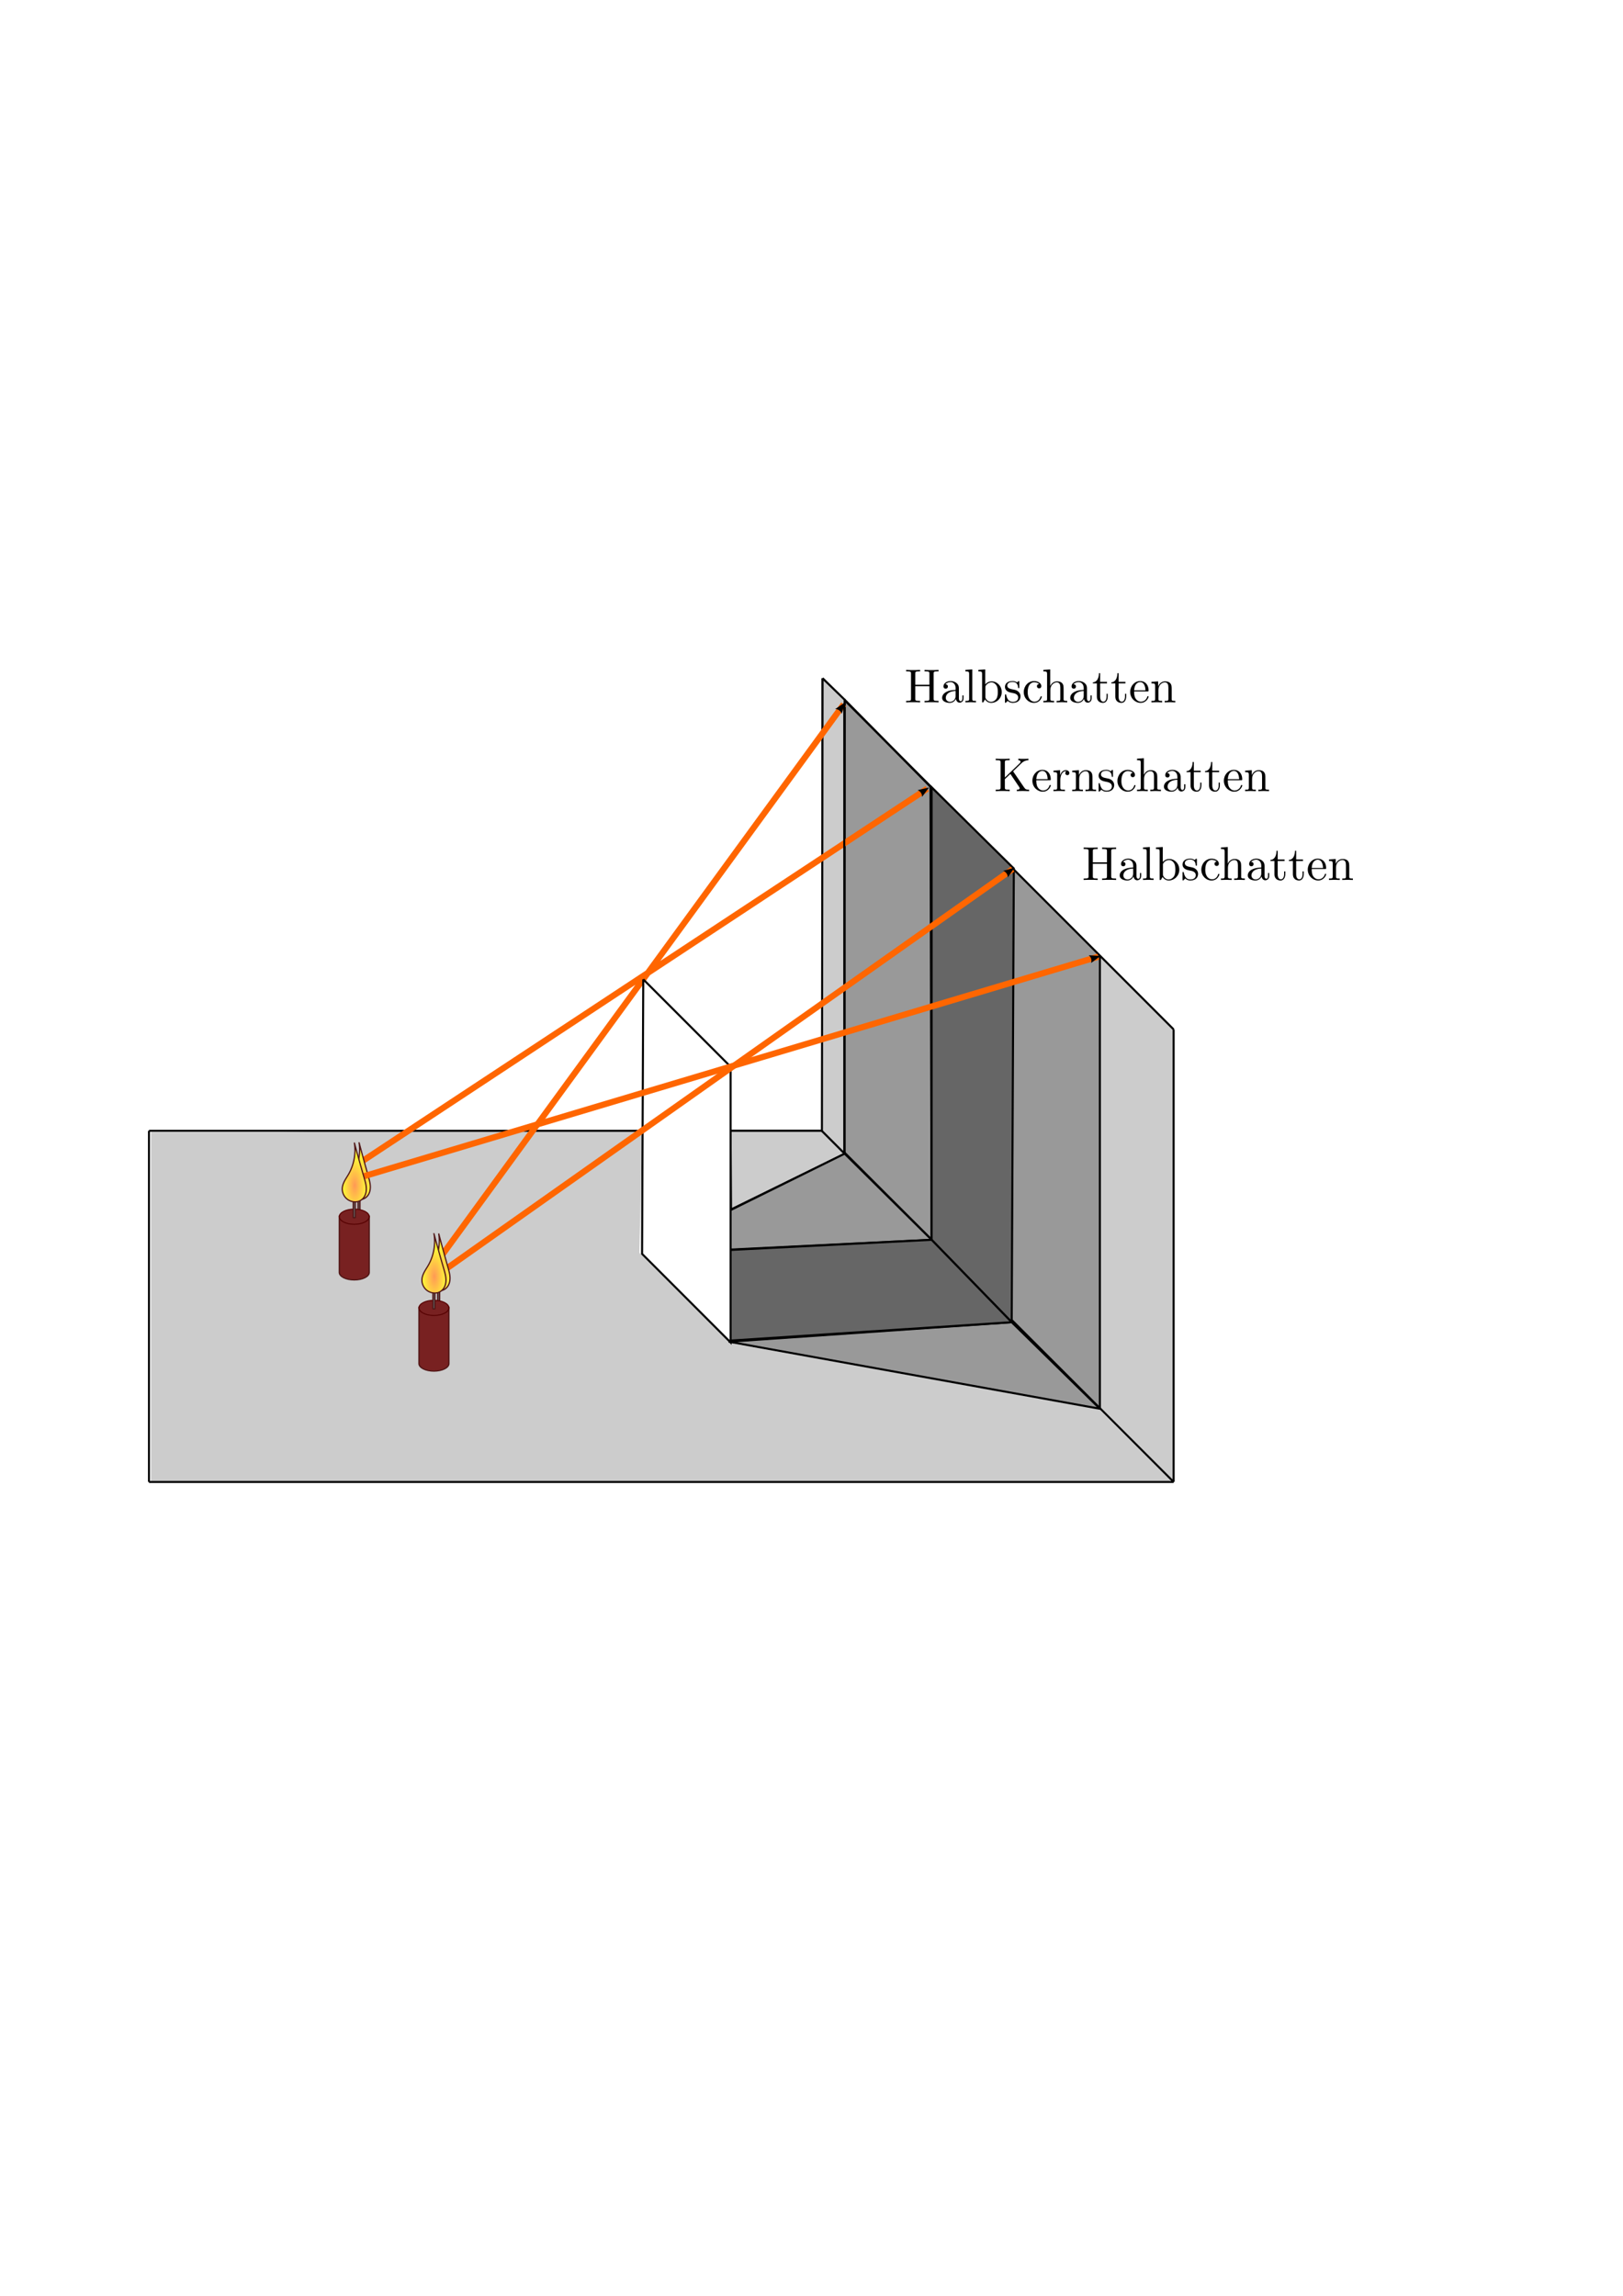 <svg xmlns:ns0="http://www.iki.fi/pav/software/textext/" xmlns="http://www.w3.org/2000/svg" xmlns:xlink="http://www.w3.org/1999/xlink" width="210mm" height="297mm"><title>Kernschatten und Halbschatten</title><defs><marker orient="auto" id="d" overflow="visible"><path d="M8.719 4.034L-2.207.016 8.719-4.002c-1.746 2.372-1.736 5.618 0 8.036z" transform="rotate(180) scale(.6)" font-size="12" fill-rule="evenodd" stroke-width=".625" stroke-linejoin="round"/></marker><linearGradient id="a"><stop offset="0" stop-color="#f95"/><stop offset="1" stop-color="#fffb36"/></linearGradient><linearGradient id="b"><stop offset="0" stop-color="#f95"/><stop offset="1" stop-color="#fffb36"/></linearGradient><linearGradient id="c"><stop offset="0" stop-color="#f95"/><stop offset="1" stop-color="#fffb36"/></linearGradient><radialGradient xlink:href="#a" id="e" gradientUnits="userSpaceOnUse" gradientTransform="matrix(1 0 0 2.431 1.301 4179.676)" cx="-7817.805" cy="-2897.761" fx="-7817.805" fy="-2897.761" r="29.799"/><radialGradient xlink:href="#b" id="f" gradientUnits="userSpaceOnUse" gradientTransform="matrix(1 0 0 2.431 1.301 4179.676)" cx="-7817.805" cy="-2897.761" fx="-7817.805" fy="-2897.761" r="29.799"/><radialGradient xlink:href="#c" id="z" gradientUnits="userSpaceOnUse" gradientTransform="matrix(1 0 0 2.431 8036.729 7458.337)" cx="-7817.805" cy="-2897.761" fx="-7817.805" fy="-2897.761" r="29.799"/><radialGradient xlink:href="#c" id="A" gradientUnits="userSpaceOnUse" gradientTransform="matrix(1 0 0 2.431 8036.729 7458.337)" cx="-7817.805" cy="-2897.761" fx="-7817.805" fy="-2897.761" r="29.799"/></defs><path fill="#fff" stroke="#fff" stroke-width="1.1" stroke-linecap="round" stroke-linejoin="round" d="M22.185 284.61h699.724v483.143H22.185z"/><path d="M428.137 670.147l.271-132.573 41.822 41.556s.288 133.96-.27 132.573z" fill="#fff" stroke="#fff" stroke-linecap="round" stroke-linejoin="round"/><path d="M357.497 591.354l-.253-38.512h44.68l11.237 11.237-55.664 27.275" fill="#ccc" stroke="#000"/><path d="M74.291 638.916v-84.853l61.872.021 64.834-.867s-7.058 17.718 50.97.484l6.808.063 10.398 32.08c24.386-16.51 43.903-30.719 44.096-30.525.194.193.028 13.197-.368 28.896l-.72 28.545 22.414 22.33c14.48 14.425 23.24 22.42 24.749 22.586 1.284.142 41.883 7.387 90.219 16.1l87.883 15.842 17.169 17.075 17.169 17.076H74.29v-84.853z" fill="#ccc" stroke="#ccc" stroke-linecap="round" stroke-linejoin="round"/><path d="M176.55 569.372l24.447-16.155 49.063-.223-66.856 20.086-2.42-1.866-4.234-1.842M260.534 553.165l53.231-.127-89.863 63.457a7.724 7.724 0 0 0-1.854-3.782 7.725 7.725 0 0 0-3.642-2.254l42.128-57.294" fill="#ccc"/><path d="M486.167 635.878l-.36-152.86 51.306-15.275.18 219.26z" fill="#999" stroke="#999" stroke-linecap="round" stroke-linejoin="round"/><path d="M485.978 415.525l51.849 51.97c.091.07-51.993 15.258-51.993 15.258z" fill="#999" stroke="#999" stroke-linecap="round" stroke-linejoin="round"/><path d="M538.44 688.449l-.57-220.115 35.678 35.171c-.085.5-.192 219.67-.192 219.67z" fill="#ccc" stroke="#ccc" stroke-linecap="round" stroke-linejoin="round"/><path d="M413.055 342.098l41.987 42.61.542 221.487-42.89-42.89.361-221.207" fill="#999" stroke="#000"/><g fill="none" stroke="#000" stroke-width="1.364"><path d="M402.266 552.906l171.676 171.676M402.266 331.637l171.676 171.676M573.942 724.582v-221.24M402.266 552.906v-221.24" stroke-width="1"/></g><g fill="none" stroke="#000" stroke-width="1.364"><path d="M573.942 724.582H72.861M402.266 552.906H72.861" stroke-width="1"/></g><path d="M402.266 331.666l10.79 10.432V564.08l-11.112-11.111.322-221.302" fill="#ccc" stroke="#000"/><path d="M214.795 615.584l197.79-271.22M175.57 568.8l277.859-183.175" fill="none" stroke="#f60" stroke-width="3" marker-end="url(#d)"/><path d="M494.753 646.484l-39.169-40.29V384.956l40.208 39.703-1.039 221.826" fill="#666" stroke="#000"/><path d="M537.867 688.795v-221.24M72.861 552.906v171.676" fill="none" stroke="#000"/><path d="M455.584 606.195l-141.594 6.878 99.065-48.994 42.53 42.116M356.37 656.017l138.383-9.533 43.114 42.311-181.496-32.778" fill="#999" stroke="#000"/><path d="M356.146 611.204l99.438-5.01 39.17 40.29-137.677 8.999-.931-44.279" fill="#666" stroke="#000"/><path d="M314.578 478.842l42.704 42.705v134.818l-43.292-43.292.588-134.23" fill="#fff" stroke="#000"/><path d="M412.873 563.894V343.788" fill="none" stroke="#000"/><path d="M215.826 622.05l279.39-197.137" fill="none" stroke="#f60" stroke-width="3" marker-end="url(#d)"/><g stroke="#501616" stroke-width="3.189"><path fill="#666" stroke-linejoin="round" d="M-7820.096-2837.776h5.051v51.518h-5.051z" transform="matrix(.19 0 0 .194 1660.898 1134.491)"/><path d="M-7808.35-2825.562c-9.556 2.268-20.133-.305-27.58-6.71-7.446-6.404-11.573-16.478-10.76-26.266.516-6.203 2.875-12.12 5.811-17.609 2.936-5.489 6.463-10.64 9.557-16.04 13.163-22.974 18.147-50.526 13.867-76.655a4267.026 4267.026 0 0 0 23.88 85.526c2.368 8.15 4.776 16.387 5.173 24.865.396 8.477-1.414 17.355-6.704 23.99a26.672 26.672 0 0 1-13.243 8.9" fill="url(#e)" transform="matrix(.19 0 0 .194 1660.898 1134.491)"/></g><g stroke="#501616" stroke-width="3.189"><path fill="#666" stroke-linejoin="round" d="M-7820.096-2837.776h5.051v51.518h-5.051z" transform="matrix(.19 0 0 .194 1699.858 1179.069)"/><path d="M-7808.35-2825.562c-9.556 2.268-20.133-.305-27.58-6.71-7.446-6.404-11.573-16.478-10.76-26.266.516-6.203 2.875-12.12 5.811-17.609 2.936-5.489 6.463-10.64 9.557-16.04 13.163-22.974 18.147-50.526 13.867-76.655a4267.026 4267.026 0 0 0 23.88 85.526c2.368 8.15 4.776 16.387 5.173 24.865.396 8.477-1.414 17.355-6.704 23.99a26.672 26.672 0 0 1-13.243 8.9" fill="url(#f)" transform="matrix(.19 0 0 .194 1699.858 1179.069)"/></g><path d="M177.937 575.121l359.187-107.382" fill="none" stroke="#f60" stroke-width="3" marker-end="url(#d)"/><g transform="translate(8.818 116.381) scale(2.329)" ns0:text="Halbschatten"><defs><symbol overflow="visible" id="g"><path d="M6.11-6.031c0-.36.015-.469.78-.469h.25v-.313c-.359.032-1.093.032-1.468.032s-1.125 0-1.469-.032v.313h.234c.766 0 .782.11.782.469v2.328H2.25v-2.328c0-.36.016-.469.781-.469h.235v-.313c-.344.032-1.079.032-1.47.032-.374 0-1.124 0-1.468-.032v.313h.234c.766 0 .797.11.797.469v5.25c0 .36-.03.469-.796.469H.328V0c.344-.031 1.094-.031 1.469-.031s1.125 0 1.469.031v-.313H3.03c-.765 0-.781-.109-.781-.468v-2.61h2.969v2.61c0 .36-.016.469-.782.469h-.234V0c.344-.031 1.078-.031 1.453-.031.39 0 1.125 0 1.485.031v-.313h-.25c-.766 0-.782-.109-.782-.468zm0 0"/></symbol><symbol overflow="visible" id="h"><path d="M3.313-.75c.046.39.312.813.78.813.22 0 .829-.141.829-.954v-.562h-.25v.562c0 .579-.25.641-.36.641-.328 0-.375-.453-.375-.5v-1.984c0-.422 0-.813-.359-1.188-.39-.39-.89-.547-1.36-.547-.827 0-1.515.469-1.515 1.125 0 .297.203.469.469.469a.435.435 0 0 0 .453-.453c0-.125-.047-.453-.516-.453.282-.36.766-.469 1.079-.469.5 0 1.062.39 1.062 1.281v.36c-.516.03-1.203.062-1.828.359-.75.344-1 .86-1 1.297 0 .812.969 1.062 1.594 1.062.656 0 1.109-.406 1.296-.859zM3.25-2.39v1c0 .937-.719 1.28-1.172 1.28-.484 0-.89-.343-.89-.843 0-.547.421-1.375 2.062-1.438zm0 0"/></symbol><symbol overflow="visible" id="i"><path d="M1.766-6.922l-1.438.11v.312c.703 0 .781.063.781.563V-.75c0 .438-.109.438-.78.438V0c.327-.016.859-.031 1.109-.031s.734.015 1.109.031v-.313c-.672 0-.781 0-.781-.437zm0 0"/></symbol><symbol overflow="visible" id="j"><path d="M1.719-3.766v-3.156l-1.438.11v.312c.703 0 .781.063.781.563V0h.25c0-.016.079-.156.36-.625.14.234.562.734 1.297.734 1.187 0 2.219-.984 2.219-2.265 0-1.266-.97-2.25-2.11-2.25-.781 0-1.203.468-1.36.64zM1.75-1.14v-2.046c0-.188 0-.204.11-.36.39-.562.937-.64 1.171-.64.453 0 .813.265 1.047.64.266.406.281.969.281 1.39 0 .36-.015.954-.296 1.407-.22.313-.594.64-1.125.64-.454 0-.813-.234-1.047-.609-.141-.203-.141-.234-.141-.422zm0 0"/></symbol><symbol overflow="visible" id="k"><path d="M2.078-1.938c.219.047 1.031.204 1.031.922 0 .5-.343.907-1.125.907-.843 0-1.203-.563-1.39-1.422-.031-.125-.031-.157-.14-.157-.126 0-.126.063-.126.235v1.328c0 .172 0 .234.11.234C.483.11.5.094.688-.094.703-.109.703-.125.89-.312c.437.406.89.421 1.093.421 1.141 0 1.61-.671 1.61-1.39 0-.516-.297-.828-.422-.938-.328-.328-.719-.406-1.14-.484-.563-.11-1.22-.235-1.22-.813 0-.359.25-.765 1.11-.765 1.094 0 1.156.906 1.172 1.203 0 .094.094.094.11.094.14 0 .14-.047.14-.235v-1.015c0-.157 0-.235-.11-.235-.046 0-.078 0-.203.125-.031.032-.125.125-.172.157-.375-.282-.78-.282-.937-.282-1.219 0-1.594.672-1.594 1.235 0 .343.156.625.422.843.328.25.61.313 1.328.454zm0 0"/></symbol><symbol overflow="visible" id="l"><path d="M1.172-2.172c0-1.625.812-2.047 1.344-2.047.093 0 .718.016 1.062.375-.406.031-.469.328-.469.453 0 .266.188.454.454.454.265 0 .468-.157.468-.47 0-.671-.765-1.062-1.531-1.062C1.25-4.469.344-3.39.344-2.156c0 1.281.984 2.265 2.14 2.265 1.329 0 1.657-1.203 1.657-1.296 0-.094-.11-.094-.141-.094-.078 0-.11.031-.125.093C3.594-.265 2.937-.14 2.578-.14c-.531 0-1.406-.421-1.406-2.03zm0 0"/></symbol><symbol overflow="visible" id="m"><path d="M1.094-.75c0 .438-.11.438-.782.438V0c.36-.016.86-.031 1.141-.031.25 0 .766.015 1.11.031v-.313c-.672 0-.782 0-.782-.437v-1.844c0-1.031.719-1.594 1.344-1.594.64 0 .75.532.75 1.11V-.75c0 .438-.11.438-.781.438V0c.344-.016.86-.031 1.125-.031.25 0 .781.015 1.11.031v-.313c-.516 0-.766 0-.766-.296v-1.907c0-.859 0-1.156-.313-1.515-.14-.172-.469-.375-1.047-.375-.844 0-1.281.593-1.453.984v-3.5l-1.438.11v.312c.704 0 .782.063.782.563zm0 0"/></symbol><symbol overflow="visible" id="n"><path d="M1.719-3.984h1.437v-.313H1.72v-1.828h-.25c0 .813-.297 1.875-1.282 1.922v.219h.844v2.75c0 1.218.938 1.343 1.297 1.343.703 0 .985-.703.985-1.343v-.563h-.25v.547c0 .734-.297 1.11-.672 1.11-.672 0-.672-.907-.672-1.079zm0 0"/></symbol><symbol overflow="visible" id="o"><path d="M1.11-2.516C1.171-4 2.015-4.25 2.36-4.25c1.015 0 1.124 1.344 1.124 1.734zm0 .22h2.78c.22 0 .25 0 .25-.22 0-.984-.546-1.953-1.78-1.953C1.202-4.469.28-3.437.28-2.187.281-.86 1.328.108 2.47.108 3.688.11 4.14-1 4.14-1.187c0-.094-.079-.125-.141-.125-.078 0-.11.062-.125.14C3.531-.14 2.625-.14 2.531-.14c-.5 0-.89-.296-1.125-.671-.297-.47-.297-1.125-.297-1.485zm0 0"/></symbol><symbol overflow="visible" id="p"><path d="M1.094-3.422V-.75c0 .438-.11.438-.782.438V0c.36-.016.86-.031 1.141-.031.25 0 .766.015 1.11.031v-.313c-.672 0-.782 0-.782-.437v-1.844c0-1.031.719-1.594 1.344-1.594.64 0 .75.532.75 1.11V-.75c0 .438-.11.438-.781.438V0c.344-.016.86-.031 1.125-.031.25 0 .781.015 1.11.031v-.313c-.516 0-.766 0-.766-.296v-1.907c0-.859 0-1.156-.313-1.515-.14-.172-.469-.375-1.047-.375-.734 0-1.203.422-1.484 1.047v-1.047l-1.407.11v.312c.704 0 .782.062.782.562zm0 0"/></symbol></defs><use height="1052.362" width="744.094" xlink:href="#g" x="223.432" y="134.765"/><use height="1052.362" width="744.094" xlink:href="#h" x="230.904" y="134.765"/><use height="1052.362" width="744.094" xlink:href="#i" x="235.885" y="134.765"/><use height="1052.362" width="744.094" xlink:href="#j" x="238.653" y="134.765"/><use height="1052.362" width="744.094" xlink:href="#k" x="244.188" y="134.765"/><use height="1052.362" width="744.094" xlink:href="#l" x="248.117" y="134.765"/><g><use height="1052.362" width="744.094" xlink:href="#m" x="252.266" y="134.765"/><use height="1052.362" width="744.094" xlink:href="#h" x="257.801" y="134.765"/><use height="1052.362" width="744.094" xlink:href="#n" x="262.782" y="134.765"/><use height="1052.362" width="744.094" xlink:href="#n" x="266.657" y="134.765"/><use height="1052.362" width="744.094" xlink:href="#o" x="270.531" y="134.765"/><use height="1052.362" width="744.094" xlink:href="#p" x="274.959" y="134.765"/></g></g><g ns0:text="Halbschatten"><g transform="translate(-78.018 29.545) scale(2.329)"><use y="134.765" x="223.432" xlink:href="#g" width="744.094" height="1052.362"/><use y="134.765" x="230.904" xlink:href="#h" width="744.094" height="1052.362"/><use y="134.765" x="235.885" xlink:href="#i" width="744.094" height="1052.362"/><use y="134.765" x="238.653" xlink:href="#j" width="744.094" height="1052.362"/><use y="134.765" x="244.188" xlink:href="#k" width="744.094" height="1052.362"/><use y="134.765" x="248.117" xlink:href="#l" width="744.094" height="1052.362"/></g><g transform="translate(-78.018 29.545) scale(2.329)"><use y="134.765" x="252.266" xlink:href="#m" width="744.094" height="1052.362"/><use y="134.765" x="257.801" xlink:href="#h" width="744.094" height="1052.362"/><use y="134.765" x="262.782" xlink:href="#n" width="744.094" height="1052.362"/><use y="134.765" x="266.657" xlink:href="#n" width="744.094" height="1052.362"/><use y="134.765" x="270.531" xlink:href="#o" width="744.094" height="1052.362"/><use y="134.765" x="274.959" xlink:href="#p" width="744.094" height="1052.362"/></g></g><g transform="translate(-34.207 72.963) scale(2.329)" ns0:text="Kernschatten"><defs><symbol id="q" overflow="visible"><path d="M3.984-4.172l1.797-1.734c.078-.078.61-.578 1.422-.594v-.313c-.266.032-.578.032-.86.032-.359 0-.921 0-1.265-.032v.313c.406.016.469.234.469.328 0 .156-.11.266-.188.328L2.25-2.859v-3.172c0-.36.016-.469.781-.469h.235v-.313c-.344.032-1.079.032-1.47.032-.374 0-1.124 0-1.468-.032v.313h.234c.766 0 .797.11.797.469v5.25c0 .36-.03.469-.796.469H.328V0c.344-.031 1.094-.031 1.469-.031s1.125 0 1.469.031v-.313H3.03c-.765 0-.781-.109-.781-.468v-1.735l1.156-1.109L5.203-.953c.063.094.156.219.156.344 0 .296-.39.296-.593.296V0c.343-.031 1.046-.031 1.421-.031.36 0 .735.015 1.157.031v-.313c-.547 0-.75-.03-1.047-.468zm0 0"/></symbol><symbol id="r" overflow="visible"><path d="M1.11-2.516C1.171-4 2.015-4.25 2.36-4.25c1.015 0 1.124 1.344 1.124 1.734zm0 .22h2.78c.22 0 .25 0 .25-.22 0-.984-.546-1.953-1.78-1.953C1.202-4.469.28-3.437.28-2.187.281-.86 1.328.108 2.47.108 3.688.11 4.14-1 4.14-1.187c0-.094-.079-.125-.141-.125-.078 0-.11.062-.125.14C3.531-.14 2.625-.14 2.531-.14c-.5 0-.89-.296-1.125-.671-.297-.47-.297-1.125-.297-1.485zm0 0"/></symbol><symbol id="s" overflow="visible"><path d="M1.672-3.313v-1.093l-1.39.11v.312c.702 0 .78.062.78.562V-.75c0 .438-.109.438-.78.438V0c.39-.016.859-.031 1.14-.031.39 0 .86 0 1.266.031v-.313h-.22c-.734 0-.75-.109-.75-.468v-1.531c0-.985.423-1.876 1.173-1.876.062 0 .093 0 .109.016-.031 0-.234.125-.234.39 0 .266.218.423.437.423a.421.421 0 0 0 .422-.438c0-.312-.313-.61-.734-.61-.735 0-1.094.673-1.22 1.095zm0 0"/></symbol><symbol id="t" overflow="visible"><path d="M1.094-3.422V-.75c0 .438-.11.438-.782.438V0c.36-.016.86-.031 1.141-.031.25 0 .766.015 1.11.031v-.313c-.672 0-.782 0-.782-.437v-1.844c0-1.031.719-1.594 1.344-1.594.64 0 .75.532.75 1.11V-.75c0 .438-.11.438-.781.438V0c.344-.016.86-.031 1.125-.031.25 0 .781.015 1.11.031v-.313c-.516 0-.766 0-.766-.296v-1.907c0-.859 0-1.156-.313-1.515-.14-.172-.469-.375-1.047-.375-.734 0-1.203.422-1.484 1.047v-1.047l-1.407.11v.312c.704 0 .782.062.782.562zm0 0"/></symbol><symbol id="u" overflow="visible"><path d="M2.078-1.938c.219.047 1.031.204 1.031.922 0 .5-.343.907-1.125.907-.843 0-1.203-.563-1.39-1.422-.031-.125-.031-.157-.14-.157-.126 0-.126.063-.126.235v1.328c0 .172 0 .234.11.234C.483.11.5.094.688-.094.703-.109.703-.125.89-.312c.437.406.89.421 1.093.421 1.141 0 1.61-.671 1.61-1.39 0-.516-.297-.828-.422-.938-.328-.328-.719-.406-1.14-.484-.563-.11-1.22-.235-1.22-.813 0-.359.25-.765 1.11-.765 1.094 0 1.156.906 1.172 1.203 0 .094.094.094.11.094.14 0 .14-.047.14-.235v-1.015c0-.157 0-.235-.11-.235-.046 0-.078 0-.203.125-.031.032-.125.125-.172.157-.375-.282-.78-.282-.937-.282-1.219 0-1.594.672-1.594 1.235 0 .343.156.625.422.843.328.25.61.313 1.328.454zm0 0"/></symbol><symbol id="v" overflow="visible"><path d="M1.172-2.172c0-1.625.812-2.047 1.344-2.047.093 0 .718.016 1.062.375-.406.031-.469.328-.469.453 0 .266.188.454.454.454.265 0 .468-.157.468-.47 0-.671-.765-1.062-1.531-1.062C1.25-4.469.344-3.39.344-2.156c0 1.281.984 2.265 2.14 2.265 1.329 0 1.657-1.203 1.657-1.296 0-.094-.11-.094-.141-.094-.078 0-.11.031-.125.093C3.594-.265 2.937-.14 2.578-.14c-.531 0-1.406-.421-1.406-2.03zm0 0"/></symbol><symbol id="w" overflow="visible"><path d="M1.094-.75c0 .438-.11.438-.782.438V0c.36-.016.86-.031 1.141-.031.25 0 .766.015 1.11.031v-.313c-.672 0-.782 0-.782-.437v-1.844c0-1.031.719-1.594 1.344-1.594.64 0 .75.532.75 1.11V-.75c0 .438-.11.438-.781.438V0c.344-.016.86-.031 1.125-.031.25 0 .781.015 1.11.031v-.313c-.516 0-.766 0-.766-.296v-1.907c0-.859 0-1.156-.313-1.515-.14-.172-.469-.375-1.047-.375-.844 0-1.281.593-1.453.984v-3.5l-1.438.11v.312c.704 0 .782.063.782.563zm0 0"/></symbol><symbol id="x" overflow="visible"><path d="M3.313-.75c.046.39.312.813.78.813.22 0 .829-.141.829-.954v-.562h-.25v.562c0 .579-.25.641-.36.641-.328 0-.375-.453-.375-.5v-1.984c0-.422 0-.813-.359-1.188-.39-.39-.89-.547-1.36-.547-.827 0-1.515.469-1.515 1.125 0 .297.203.469.469.469a.435.435 0 0 0 .453-.453c0-.125-.047-.453-.516-.453.282-.36.766-.469 1.079-.469.5 0 1.062.39 1.062 1.281v.36c-.516.03-1.203.062-1.828.359-.75.344-1 .86-1 1.297 0 .812.969 1.062 1.594 1.062.656 0 1.109-.406 1.296-.859zM3.25-2.39v1c0 .937-.719 1.28-1.172 1.28-.484 0-.89-.343-.89-.843 0-.547.421-1.375 2.062-1.438zm0 0"/></symbol><symbol id="y" overflow="visible"><path d="M1.719-3.984h1.437v-.313H1.72v-1.828h-.25c0 .813-.297 1.875-1.282 1.922v.219h.844v2.75c0 1.218.938 1.343 1.297 1.343.703 0 .985-.703.985-1.343v-.563h-.25v.547c0 .734-.297 1.11-.672 1.11-.672 0-.672-.907-.672-1.079zm0 0"/></symbol></defs><use y="134.765" x="223.432" xlink:href="#q" width="744.094" height="1052.362"/><use y="134.765" x="231.181" xlink:href="#r" width="744.094" height="1052.362"/><use y="134.765" x="235.608" xlink:href="#s" width="744.094" height="1052.362"/><use y="134.765" x="239.511" xlink:href="#t" width="744.094" height="1052.362"/><use y="134.765" x="245.046" xlink:href="#u" width="744.094" height="1052.362"/><use y="134.765" x="248.975" xlink:href="#v" width="744.094" height="1052.362"/><g><use y="134.765" x="253.124" xlink:href="#w" width="744.094" height="1052.362"/><use y="134.765" x="258.659" xlink:href="#x" width="744.094" height="1052.362"/><use y="134.765" x="263.64" xlink:href="#y" width="744.094" height="1052.362"/><use y="134.765" x="267.515" xlink:href="#y" width="744.094" height="1052.362"/><use y="134.765" x="271.389" xlink:href="#r" width="744.094" height="1052.362"/><use y="134.765" x="275.816" xlink:href="#t" width="744.094" height="1052.362"/></g></g><g fill="#782121"><path d="M57.219 431.844v161.625c0 11.91 16.26 21.562 36.343 21.562 20.085 0 36.376-9.652 36.376-21.562V431.844h-72.72z" stroke="#501616" stroke-width="3.232" stroke-linejoin="round" transform="matrix(.201 0 0 .171 193.398 565.238)"/><path transform="matrix(.119 0 0 .102 199.117 602.286)" d="M171.429 364.505c0 20.119-27.503 36.429-61.429 36.429s-61.429-16.31-61.429-36.429c0-20.119 27.503-36.429 61.429-36.429s61.429 16.31 61.429 36.429z" style="marker:none" color="#000" stroke="#500" stroke-width="4.549" overflow="visible"/></g><path fill="#666" stroke="#501616" stroke-width=".6" stroke-linejoin="round" d="M211.7 629.596h1.015v10.355H211.7z"/><path d="M227.078 453.1c-9.556 2.268-20.134-.306-27.58-6.71-7.447-6.405-11.573-16.479-10.76-26.267.516-6.203 2.875-12.12 5.81-17.609 2.937-5.488 6.463-10.639 9.558-16.04 13.162-22.974 18.147-50.526 13.867-76.655a4266.762 4266.762 0 0 0 23.88 85.526c2.368 8.15 4.776 16.388 5.172 24.865.397 8.478-1.413 17.355-6.704 23.991a26.673 26.673 0 0 1-13.243 8.899" fill="url(#z)" stroke="#501616" stroke-width="2.985" transform="matrix(.201 0 0 .201 168.418 540.978)"/><g><g fill="#782121"><path d="M57.219 431.844v161.625c0 11.91 16.26 21.562 36.343 21.562 20.085 0 36.376-9.652 36.376-21.562V431.844h-72.72z" stroke="#501616" stroke-width="3.232" stroke-linejoin="round" transform="matrix(.201 0 0 .171 154.438 520.66)"/><path style="marker:none" d="M171.429 364.505c0 20.119-27.503 36.429-61.429 36.429s-61.429-16.31-61.429-36.429c0-20.119 27.503-36.429 61.429-36.429s61.429 16.31 61.429 36.429z" transform="matrix(.119 0 0 .102 160.157 557.708)" color="#000" stroke="#500" stroke-width="4.549" overflow="visible"/></g><path fill="#666" stroke="#501616" stroke-width=".6" stroke-linejoin="round" d="M172.74 585.018h1.015v10.355h-1.015z"/><path d="M227.078 453.1c-9.556 2.268-20.134-.306-27.58-6.71-7.447-6.405-11.573-16.479-10.76-26.267.516-6.203 2.875-12.12 5.81-17.609 2.937-5.488 6.463-10.639 9.558-16.04 13.162-22.974 18.147-50.526 13.867-76.655a4266.762 4266.762 0 0 0 23.88 85.526c2.368 8.15 4.776 16.388 5.172 24.865.397 8.478-1.413 17.355-6.704 23.991a26.673 26.673 0 0 1-13.243 8.899" fill="url(#A)" stroke="#501616" stroke-width="2.985" transform="matrix(.201 0 0 .201 129.458 496.4)"/></g></svg>